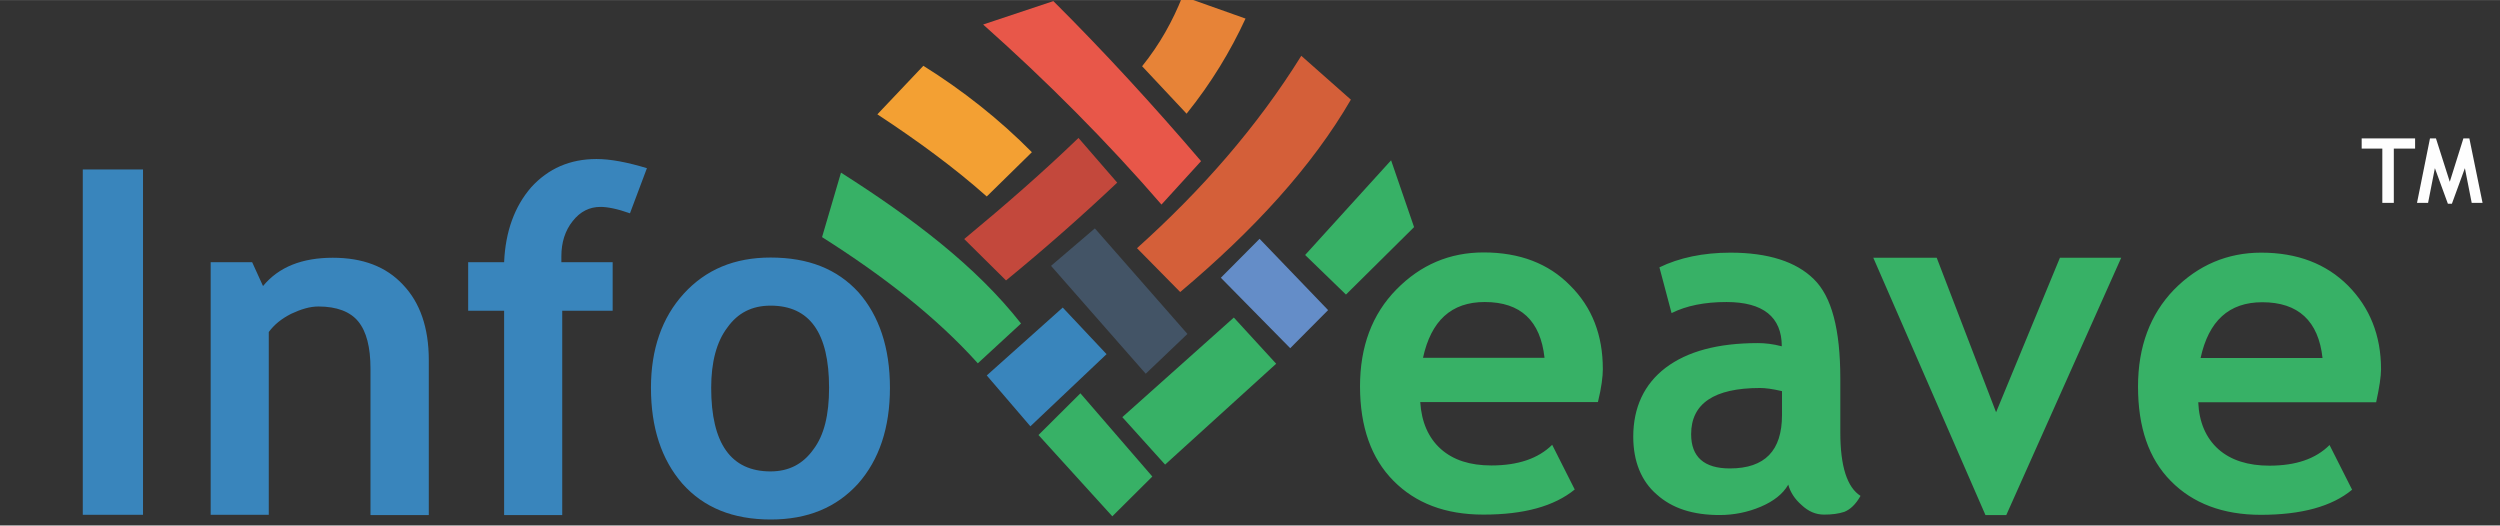 <?xml version="1.0" encoding="UTF-8"?>
<!DOCTYPE svg PUBLIC "-//W3C//DTD SVG 1.1//EN" "http://www.w3.org/Graphics/SVG/1.1/DTD/svg11.dtd">
<!-- Creator: CorelDRAW X6 -->
<svg xmlns="http://www.w3.org/2000/svg" xml:space="preserve" width="117.475mm" height="24.694mm" version="1.1" style="shape-rendering:geometricPrecision; text-rendering:geometricPrecision; image-rendering:optimizeQuality; fill-rule:evenodd; clip-rule:evenodd"
viewBox="0 0 11748 2469"
 xmlns:xlink="http://www.w3.org/1999/xlink">
 <rect x="0" y="0" width="11748" height="2469" fill="#333333" stroke="none"/>
 <defs>
  <style type="text/css">
   <![CDATA[
    .fil12 {fill:none;fill-rule:nonzero}
    .fil1 {fill:#37B166}
    .fil2 {fill:#3985BC}
    .fil4 {fill:#435466}
    .fil5 {fill:#648DC8}
    .fil0 {fill:#C3483C}
    .fil6 {fill:#D45F39}
    .fil8 {fill:#E78337}
    .fil7 {fill:#E85749}
    .fil3 {fill:#F3A033}
    .fil11 {fill:#FEFEFE;fill-rule:nonzero}
    .fil10 {fill:#37B166;fill-rule:nonzero}
    .fil9 {fill:#3985BC;fill-rule:nonzero}
   ]]>
  </style>
 </defs>
 <g id="__x0023_Layer_x0020_1">
  <g id="_154477040">
   <path class="fil0" d="M4728 1318l-197 -195c190,-157 372,-316 537,-475l182 210c-161,152 -336,307 -523,460z"/>
   <g>
    <path class="fil1" d="M4595 1707c-195,-217 -446,-412 -732,-593l89 -303c338,215 635,440 846,709l-203 187z"/>
    <polygon class="fil2" points="4994,1445 4637,1764 4842,2003 5200,1664 "/>
    <polygon class="fil1" points="4880,2044 5227,2426 5415,2239 5077,1848 "/>
    <polygon class="fil1" points="5475,2183 5274,1960 5798,1492 5997,1709 "/>
    <polygon class="fil1" points="6133,1198 6537,753 6645,1067 6325,1384 "/>
    <path class="fil3" d="M4339 309l-216 228c190,125 362,251 514,386l212 -208c-150,-152 -324,-290 -510,-406z"/>
    <polygon class="fil4" points="4939,1249 5145,1073 5580,1569 5384,1756 "/>
    <polygon class="fil5" points="5919,1122 5737,1305 6063,1636 6241,1457 "/>
    <path class="fil6" d="M6348 468l-233 -206c-207,333 -468,631 -772,904l203 206c345,-290 620,-590 802,-904z"/>
    <path class="fil7" d="M5458 961c-256,-296 -537,-578 -838,-846l330 -110c239,238 470,490 694,752l-186 204z"/>
    <path class="fil8" d="M5576 534l-209 -223c83,-103 144,-213 190,-329l296 105c-70,152 -161,303 -277,447z"/>
    <path class="fil9" d="M389 2419l0 -1623 283 0 0 1623 -283 0zm1352 0l0 0 0 -687c0,-101 -19,-174 -57,-221 -38,-47 -102,-71 -188,-71 -40,0 -82,13 -127,34 -47,24 -80,51 -106,86l0 859 -273 0 0 -1187 195 0 51 112c74,-90 184,-133 328,-133 140,0 250,41 330,127 80,84 121,202 121,354l0 728 -273 0zm1219 -1417l0 0c-59,-21 -106,-30 -138,-30 -51,0 -95,21 -131,67 -36,45 -53,101 -53,165 0,9 0,19 0,28l241 0 0 228 -237 0 0 960 -273 0 0 -960 -169 0 0 -228 169 0c6,-144 49,-262 127,-352 80,-88 182,-133 307,-133 66,0 144,15 237,43l-80 213zm99 820l0 0c0,-180 51,-329 154,-442 104,-114 239,-170 408,-170 178,0 313,54 413,163 97,110 148,260 148,449 0,189 -51,339 -150,451 -102,112 -237,168 -410,168 -178,0 -315,-56 -415,-168 -99,-114 -148,-264 -148,-451zm283 0l0 0c0,262 93,393 279,393 85,0 152,-34 201,-103 51,-67 74,-163 74,-290 0,-258 -91,-386 -275,-386 -87,0 -154,34 -203,103 -51,67 -76,163 -76,283z"/>
    <path class="fil10" d="M7510 1889l-836 0c6,94 38,168 97,221 59,52 137,77 237,77 125,0 220,-32 286,-97l106 210c-97,79 -239,118 -429,118 -180,0 -319,-54 -423,-159 -104,-105 -157,-253 -157,-444 0,-187 57,-339 171,-455 114,-116 250,-174 410,-174 169,0 305,52 406,155 104,103 154,234 154,393 0,34 -6,86 -23,155zm-823 -208l0 0 571 0c-19,-174 -112,-262 -281,-262 -157,0 -252,88 -290,262zm1716 597l0 0c-25,43 -68,77 -129,103 -61,26 -127,39 -193,39 -127,0 -224,-32 -296,-97 -72,-62 -110,-155 -110,-271 0,-137 51,-247 152,-324 102,-77 245,-116 434,-116 32,0 70,4 112,15 0,-137 -87,-208 -260,-208 -102,0 -188,17 -258,52l-57 -215c93,-45 205,-69 334,-69 178,0 309,43 391,124 85,82 125,238 125,468l0 253c0,159 32,258 95,298 -23,41 -49,64 -76,75 -27,9 -59,13 -95,13 -40,0 -74,-15 -106,-45 -32,-28 -53,-60 -63,-97zm-28 -440l0 0c-47,-11 -80,-15 -104,-15 -216,0 -324,73 -324,217 0,107 61,161 182,161 165,0 245,-84 245,-251l0 -112zm1054 582l0 0 -99 0 -527 -1209 298 0 279 726 300 -726 288 0 -540 1209zm1737 -530l0 0 -836 0c4,94 36,168 95,221 59,52 140,77 239,77 125,0 218,-32 283,-97l106 210c-95,79 -239,118 -429,118 -178,0 -320,-54 -423,-159 -104,-105 -154,-253 -154,-444 0,-187 57,-339 169,-455 114,-116 252,-174 410,-174 169,0 305,52 408,155 102,103 155,234 155,393 0,34 -8,86 -23,155zm-825 -208l0 0 573 0c-19,-174 -114,-262 -283,-262 -157,0 -252,88 -290,262z"/>
   </g>
  </g>
  <path class="fil11" d="M11249 698l0 255 -54 0 0 -255 -97 0 0 -48 251 0 0 48 -101 0zm418 255l-52 0 -32 -163 -61 167 -19 0 -61 -167 -32 163 -52 0 61 -303 28 0 65 204 64 -204 28 0 62 303z"/>
  <g id="_154477352">
   <polygon class="fil12" points="11748,2417 11642,2417 11642,2293 11748,2293 "/>
  </g>
 </g>
</svg>
